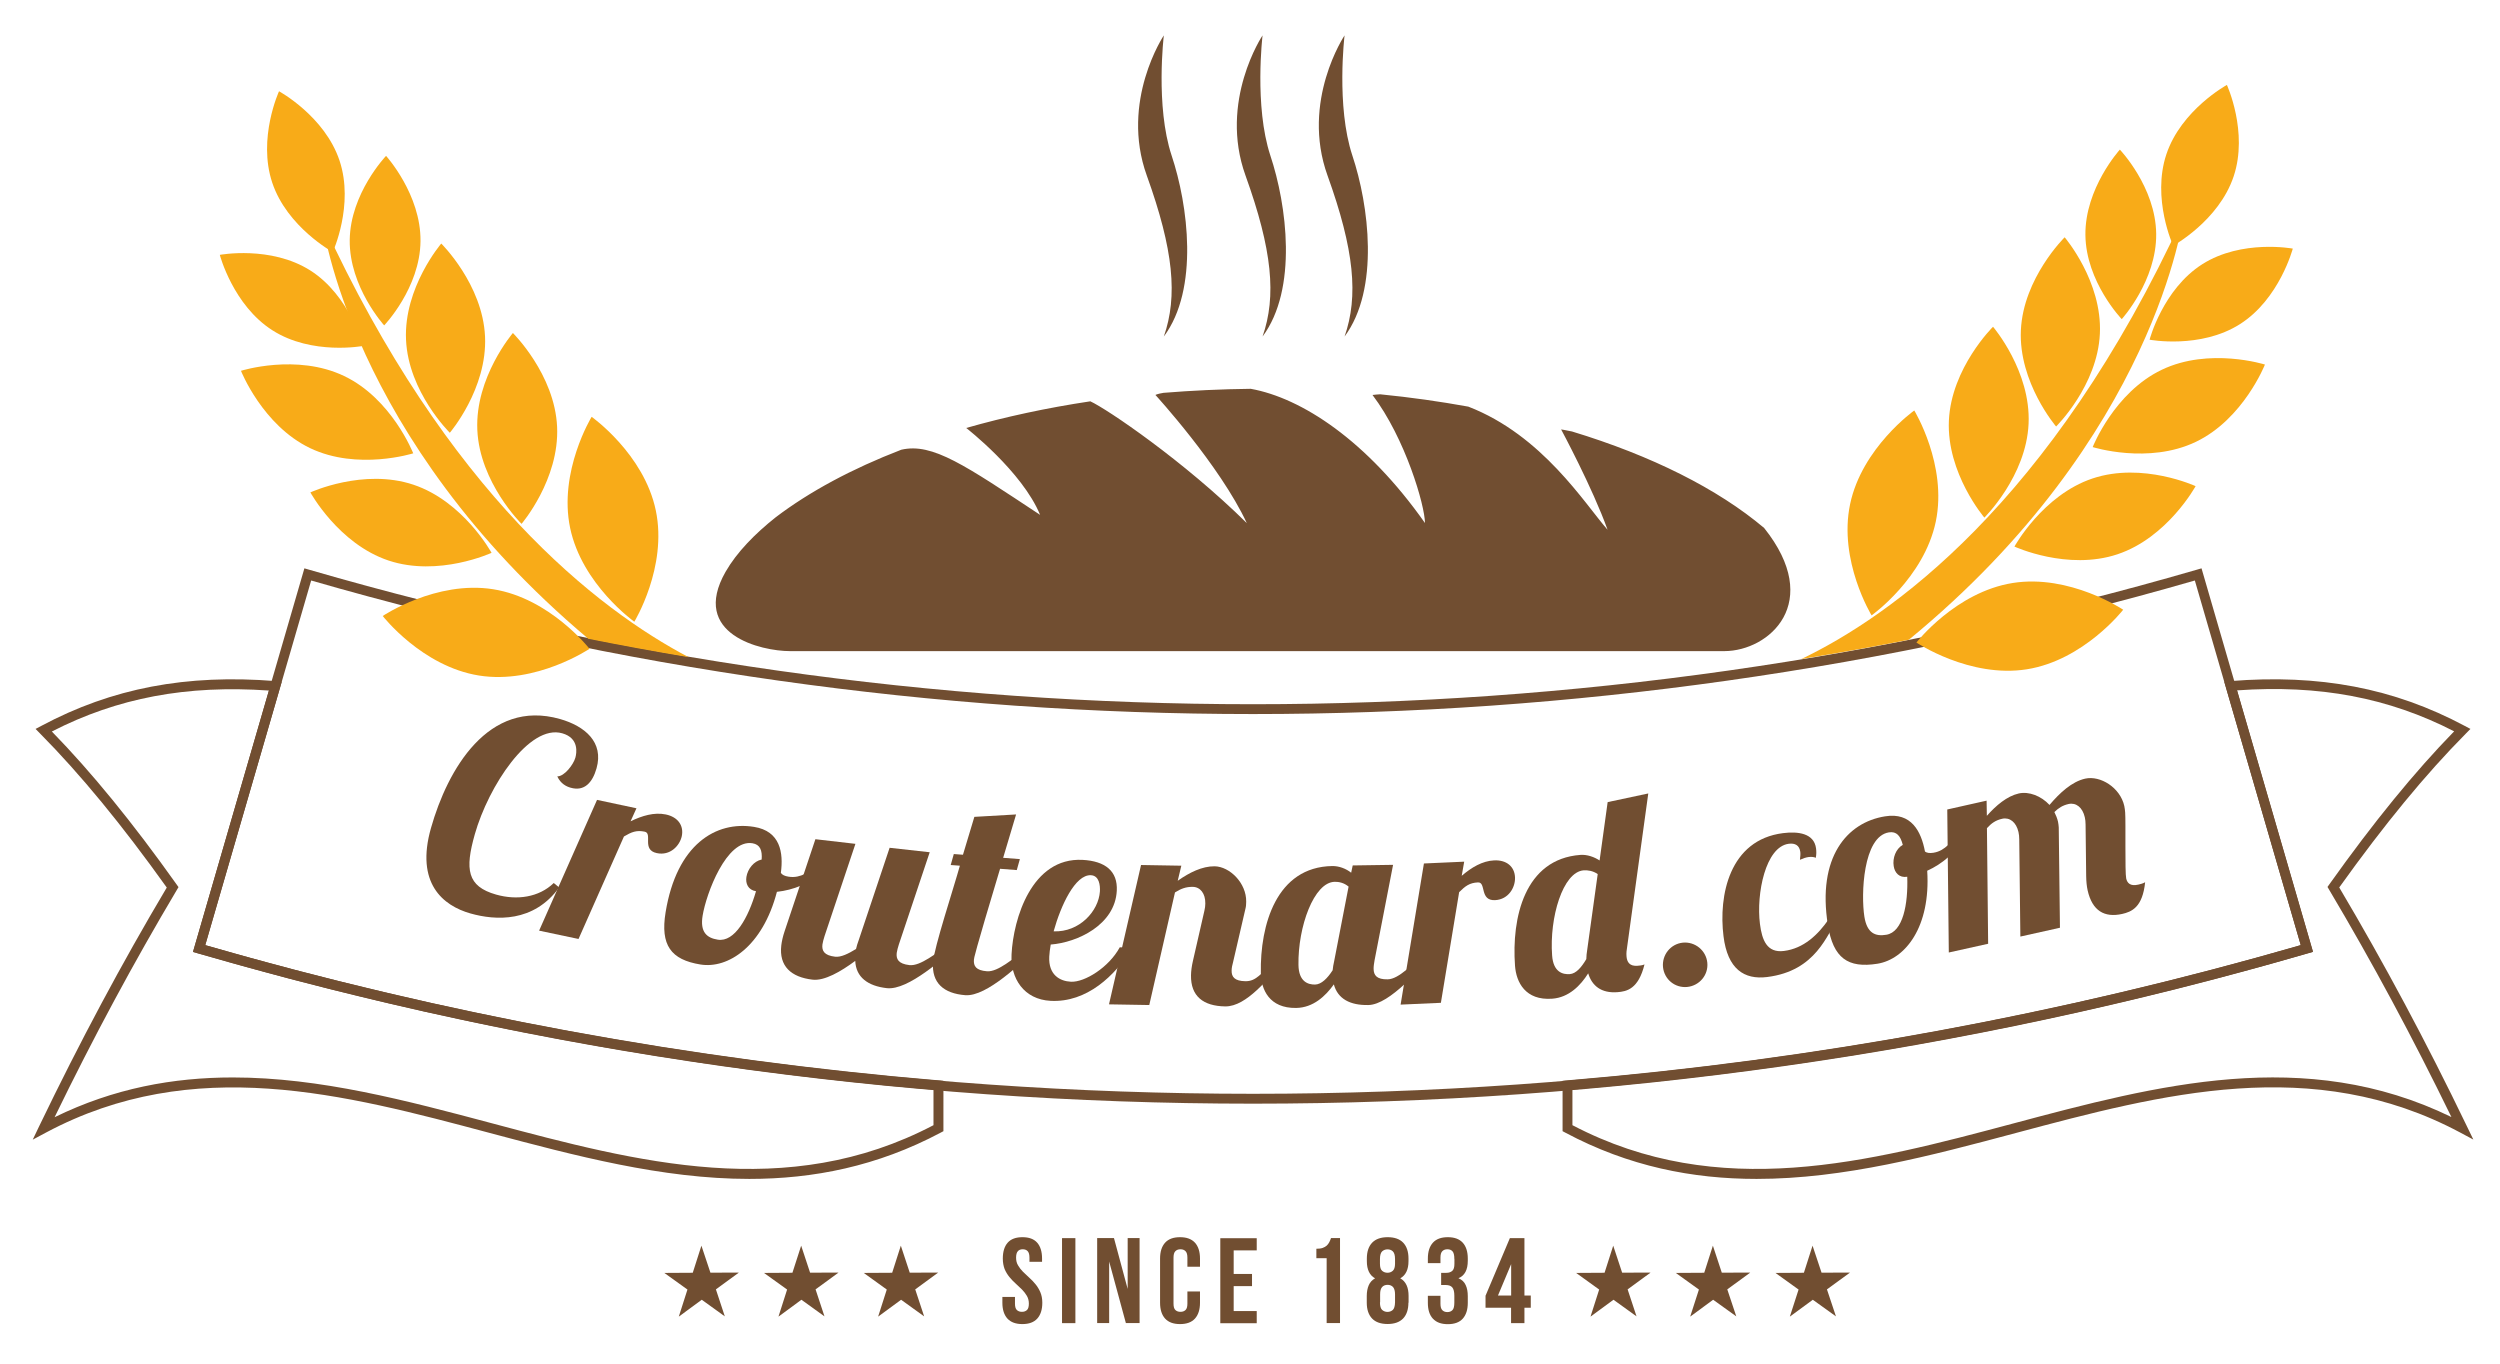 <?xml version="1.0" encoding="utf-8"?>
<!-- Generator: Adobe Illustrator 26.3.1, SVG Export Plug-In . SVG Version: 6.00 Build 0)  -->
<svg version="1.1" id="Calque_1" xmlns="http://www.w3.org/2000/svg" xmlns:xlink="http://www.w3.org/1999/xlink" x="0px" y="0px"
	 viewBox="0 0 291.73 159.14" style="enable-background:new 0 0 291.73 159.14;" xml:space="preserve">
<style type="text/css">
	.st0{fill:#714E31;}
	.st1{fill:#F8AB18;}
</style>
<g>
	<path class="st0" d="M23.95,110.29c80,23.13,164.54,23.13,244.53,0l-12.36-42.55c-71.91,20.78-147.9,20.78-219.81,0L23.95,110.29z
		 M146.21,128.79c-41.43,0-82.86-5.85-123.14-17.55l-0.55-0.16l13-44.76l0.55,0.16c72.05,20.93,148.22,20.93,220.28,0l0.55-0.16
		l13,44.76l-0.55,0.16C229.07,122.94,187.64,128.79,146.21,128.79"/>
	<path class="st1" d="M215.89,58.84c-1.38,6.6,2.51,12.97,2.51,12.97s6.11-4.34,7.49-10.94c1.38-6.6-2.51-12.97-2.51-12.97
		S217.27,52.24,215.89,58.84"/>
	<path class="st1" d="M234.87,68.03c-6.66,1.06-11.24,6.95-11.24,6.95s6.23,4.18,12.89,3.12c6.66-1.06,11.24-6.95,11.24-6.95
		S241.53,66.97,234.87,68.03"/>
	<path class="st1" d="M227.42,49.08c-0.28,6.15,4.14,11.32,4.14,11.32s4.88-4.8,5.16-10.95c0.28-6.15-4.15-11.32-4.15-11.32
		S227.7,42.93,227.42,49.08"/>
	<path class="st1" d="M247.09,64.68c-5.84,1.95-12.02-0.9-12.02-0.9s3.29-6,9.12-7.95c5.84-1.95,12.02,0.9,12.02,0.9
		S252.93,62.73,247.09,64.68"/>
	<path class="st1" d="M256.24,51.56c-5.55,2.66-12.04,0.61-12.04,0.61s2.5-6.37,8.06-9.02c5.55-2.66,12.04-0.61,12.04-0.61
		S261.79,48.9,256.24,51.56"/>
	<path class="st1" d="M261.39,37.82c-4.62,2.94-10.55,1.82-10.55,1.82s1.54-5.88,6.15-8.81c4.61-2.93,10.56-1.82,10.56-1.82
		S266,34.89,261.39,37.82"/>
	<path class="st1" d="M235.82,38.54c-0.28,6.1,4.11,11.23,4.11,11.23s4.84-4.76,5.11-10.85c0.28-6.1-4.11-11.23-4.11-11.23
		S236.1,32.44,235.82,38.54"/>
	<path class="st1" d="M243.35,27.42c0.06,5.47,4.24,9.82,4.24,9.82s4.08-4.49,4.02-9.95c-0.06-5.46-4.24-9.83-4.24-9.83
		S243.29,21.95,243.35,27.42"/>
	<path class="st1" d="M252.8,18c-1.73,5.18,0.79,10.67,0.79,10.67s5.33-2.91,7.06-8.09c1.73-5.18-0.79-10.67-0.79-10.67
		S254.53,12.82,252.8,18"/>
	<path class="st1" d="M222.75,74.65c28.87-23.71,32.04-49.46,32.04-49.46C239.32,58.87,220.44,72,210.19,76.91
		C214.38,76.22,218.57,75.48,222.75,74.65"/>
	<path class="st1" d="M76.53,59.58c1.38,6.6-2.51,12.97-2.51,12.97s-6.11-4.34-7.49-10.94c-1.38-6.6,2.51-12.97,2.51-12.97
		S75.16,52.97,76.53,59.58"/>
	<path class="st1" d="M57.55,68.76c6.66,1.06,11.24,6.95,11.24,6.95s-6.22,4.18-12.89,3.12c-6.66-1.06-11.24-6.95-11.24-6.95
		S50.89,67.7,57.55,68.76"/>
	<path class="st1" d="M65.01,49.81c0.28,6.15-4.15,11.32-4.15,11.32s-4.88-4.8-5.16-10.95c-0.28-6.15,4.15-11.32,4.15-11.32
		S64.73,43.67,65.01,49.81"/>
	<path class="st1" d="M45.34,65.41c5.84,1.95,12.02-0.9,12.02-0.9s-3.28-6-9.12-7.95c-5.84-1.95-12.02,0.9-12.02,0.9
		S39.5,63.46,45.34,65.41"/>
	<path class="st1" d="M36.18,52.29c5.55,2.66,12.04,0.61,12.04,0.61s-2.5-6.37-8.06-9.02c-5.55-2.66-12.04-0.61-12.04-0.61
		S30.63,49.63,36.18,52.29"/>
	<path class="st1" d="M31.8,38.55c4.61,2.94,10.56,1.82,10.56,1.82s-1.54-5.88-6.15-8.81c-4.62-2.93-10.56-1.82-10.56-1.82
		S27.19,35.62,31.8,38.55"/>
	<path class="st1" d="M56.6,39.27c0.28,6.1-4.11,11.23-4.11,11.23s-4.84-4.76-5.11-10.85c-0.28-6.1,4.11-11.23,4.11-11.23
		S56.32,33.17,56.6,39.27"/>
	<path class="st1" d="M49.07,28.15c-0.06,5.47-4.24,9.82-4.24,9.82s-4.08-4.49-4.02-9.95c0.06-5.46,4.24-9.83,4.24-9.83
		S49.13,22.68,49.07,28.15"/>
	<path class="st1" d="M39.62,18.74c1.73,5.18-0.79,10.67-0.79,10.67s-5.33-2.91-7.06-8.09c-1.73-5.18,0.79-10.67,0.79-10.67
		S37.89,13.55,39.62,18.74"/>
	<path class="st1" d="M68.65,74.54c3.89,0.78,7.8,1.49,11.71,2.15C69.8,71.13,52.21,57.65,37.64,25.92
		C37.64,25.92,40.73,51.06,68.65,74.54"/>
	<path class="st0" d="M27.17,125.73c10.19,0,20.33,2.71,30.28,5.36c16.9,4.51,34.38,9.18,51.48,0.21v-4.13
		c-29.06-2.46-57.95-7.82-85.86-15.93l-0.55-0.16l8.86-30.5c-9.59-0.67-17.67,0.85-25.33,4.78c4.63,4.75,9.4,10.59,14.56,17.85
		l0.22,0.31l-0.19,0.32c-5.05,8.5-9.73,17.19-14.27,26.53C13.29,126.98,20.24,125.73,27.17,125.73 M87.44,137.57
		c-10.19,0-20.33-2.71-30.28-5.36c-17-4.54-34.58-9.23-51.79-0.05l-1.55,0.83l0.76-1.59c4.74-9.83,9.6-18.94,14.88-27.83
		C14.21,96.22,9.38,90.35,4.69,85.61l-0.54-0.55l0.68-0.36c8.24-4.4,16.93-6.06,27.35-5.22l0.7,0.06l-8.93,30.75
		c27.84,8.05,56.64,13.36,85.61,15.78l0.53,0.05V132l-0.3,0.16C102.35,136.12,94.88,137.57,87.44,137.57"/>
	<path class="st0" d="M183.49,131.3c17.1,8.97,34.58,4.3,51.48-0.21c16.72-4.46,33.99-9.07,51.09-0.74
		c-4.55-9.34-9.22-18.03-14.27-26.53l-0.19-0.32l0.22-0.31c5.16-7.25,9.93-13.1,14.56-17.85c-7.65-3.93-15.74-5.46-25.33-4.78
		l8.86,30.5l-0.55,0.16c-27.92,8.11-56.81,13.47-85.87,15.93V131.3z M204.98,137.57c-7.44,0-14.91-1.44-22.34-5.41l-0.3-0.16v-5.88
		l0.53-0.05c28.97-2.42,57.77-7.73,85.61-15.78l-8.93-30.75l0.7-0.06c10.41-0.84,19.1,0.82,27.35,5.22l0.68,0.36l-0.54,0.55
		c-4.69,4.73-9.52,10.61-14.77,17.95c5.27,8.89,10.14,18,14.88,27.83l0.77,1.59l-1.55-0.83c-17.2-9.18-34.78-4.49-51.79,0.05
		C225.32,134.86,215.17,137.57,204.98,137.57"/>
	<path class="st0" d="M65.25,103.56c-2.97,4.11-7.41,3.87-10.36,3.03c-3.2-0.91-6.43-3.52-4.6-9.96c1.94-6.85,6.69-15.1,15.05-12.73
		c2.92,0.83,5.14,2.71,4.27,5.76c-0.47,1.66-1.42,2.72-3.02,2.26c-0.5-0.14-1.16-0.46-1.56-1.32c0.85,0,1.89-1.4,2.11-2.18
		c0.14-0.5,0.48-2.28-1.53-2.85c-3.86-1.1-8.61,6.18-10.2,11.77c-1.17,4.11-0.91,6.09,2.48,7.05c2.42,0.69,5,0.33,6.73-1.35
		L65.25,103.56z"/>
	<path class="st0" d="M74.27,94.32l-0.69,1.52c1.34-0.65,2.76-1.08,4.11-0.8c1.44,0.3,2.12,1.32,1.87,2.53
		c-0.24,1.12-1.36,2.32-2.92,1.98c-1.79-0.38-0.45-2.3-1.41-2.5c-0.96-0.2-1.54,0.04-2.42,0.56l-5.3,11.96l-4.6-0.97l6.76-15.26
		L74.27,94.32z"/>
	<path class="st0" d="M88.22,104c-0.93-0.15-1.24-0.9-1.12-1.67c0.15-0.93,0.86-1.84,1.78-2.03c0.08-1.08-0.18-1.75-1.08-1.9
		c-3.03-0.49-5.39,5.88-5.81,8.45c-0.32,1.93,0.5,2.6,1.76,2.8C85.73,109.98,87.33,107.07,88.22,104 M91.12,101.86
		c0.16,0.23,0.44,0.37,0.89,0.44c1.52,0.25,2.37-0.74,3.64-1.03l0.02,0.7c-1.2,1.1-3.05,1.89-5.01,2.1c-1.67,6.38-5.7,9-8.92,8.48
		c-3.45-0.56-4.7-2.25-4.07-6.09c1.29-7.93,5.88-10.69,10.32-9.97C91.05,96.98,91.44,99.49,91.12,101.86"/>
	<path class="st0" d="M108.49,99.45l-3.6,10.76c-0.11,0.35-0.21,0.7-0.25,0.99c-0.08,0.71,0.18,1.27,1.48,1.42
		c1.3,0.15,3.19-1.48,4.61-2.37l1.1,0.13c-1.66,1.32-5.82,5.22-8.35,4.93c-2.2-0.25-3.6-1.27-3.68-3.18
		c-1.69,1.25-3.59,2.35-4.98,2.19c-2.5-0.29-3.93-1.57-3.65-4c0.06-0.49,0.18-1.03,0.38-1.63l3.6-10.76l4.67,0.54l-3.6,10.76
		c-0.11,0.35-0.21,0.7-0.25,0.99c-0.08,0.71,0.18,1.27,1.48,1.42c0.68,0.08,1.55-0.35,2.44-0.9c0.07-0.32,0.18-0.67,0.32-1.05
		l3.6-10.76L108.49,99.45z"/>
	<path class="st0" d="M118.57,95.04c0,0-0.66,2.18-1.51,5.06l1.95,0.15l-0.36,1.28l-1.95-0.15c-3.04,10.11-3.04,10.44-3.05,10.6
		c-0.06,0.75,0.23,1.26,1.53,1.36c1.3,0.1,3.14-1.59,4.52-2.53l1.11,0.09c-1.61,1.38-5.63,5.42-8.17,5.23
		c-2.51-0.2-3.95-1.42-3.76-3.86c0.13-1.73,2.36-8.49,3.13-11.25l-1.07-0.08l0.36-1.28l1.07,0.08l1.33-4.42L118.57,95.04z"/>
	<path class="st0" d="M127.3,102.13c-1.83-0.09-3.51,3.52-4.35,6.55c3,0.12,5.25-2.35,5.4-4.66
		C128.39,103.33,128.28,102.18,127.3,102.13 M124.97,114.56c1.6,0.08,4.43-1.67,5.7-4.02l1.47,0.07c-2.03,3.27-5.33,6.4-9.54,6.18
		c-3.13-0.16-4.7-2.63-4.56-5.43c0.21-4.14,2.34-11.32,8.28-11.02c2.67,0.14,4.12,1.32,4,3.6c-0.2,3.98-4.59,6.04-7.71,6.28
		c-0.09,0.52-0.15,1.01-0.17,1.4C122.33,113.78,123.7,114.5,124.97,114.56"/>
	<path class="st0" d="M143.9,112.23c-0.1,0.36-0.18,0.72-0.18,1.04c-0.01,0.72,0.34,1.21,1.61,1.23c1.3,0.02,1.81-0.98,3.14-2
		l1.11,0.02c-1.53,1.48-4.07,4.96-6.61,4.92c-2.55-0.04-4.03-1.18-3.99-3.63c0.01-0.52,0.08-1.04,0.22-1.66l1.34-5.86
		c0.07-0.29,0.11-0.59,0.11-0.85c0.02-1.18-0.59-1.94-1.47-1.95c-0.78-0.01-1.37,0.21-2.07,0.65l-3,13.14l-4.7-0.08l3.74-16.26
		l4.7,0.08l-0.42,1.76c1.35-0.96,2.87-1.71,4.31-1.69c1.76,0.03,3.72,1.96,3.68,4.14c-0.01,0.26-0.01,0.52-0.08,0.78L143.9,112.23z"
		/>
	<path class="st0" d="M151.52,112.6c0.03,1.96,1.12,2.3,1.93,2.29c0.75-0.01,1.46-0.74,2.06-1.67c0.03-0.33,0.09-0.69,0.18-1.08
		l1.68-8.68c-0.53-0.45-1.15-0.57-1.61-0.56C153.32,102.93,151.45,108.16,151.52,112.6 M162.56,100.92l-2.16,11.14
		c-0.06,0.36-0.12,0.72-0.11,1.01c0.01,0.72,0.35,1.24,1.65,1.21c1.31-0.02,2.97-1.88,4.26-2.95l1.11-0.02
		c-1.48,1.53-5.09,5.93-7.64,5.97c-2.12,0.04-3.57-0.72-4.02-2.41c-0.96,1.35-2.4,2.72-4.4,2.75c-3.13,0.05-4.09-2.15-4.12-4.08
		c-0.1-5.61,1.81-12.38,8.34-12.48c0.78-0.01,1.6,0.3,2.2,0.78l0.18-0.85L162.56,100.92z"/>
	<path class="st0" d="M170.86,100.55l-0.29,1.65c1.13-0.97,2.41-1.74,3.78-1.8c1.47-0.07,2.39,0.74,2.44,1.98
		c0.05,1.14-0.73,2.58-2.33,2.66c-1.83,0.08-1.01-2.11-1.99-2.07c-0.98,0.04-1.49,0.43-2.2,1.14l-2.13,12.91l-4.7,0.21l2.72-16.47
		L170.86,100.55z"/>
	<path class="st0" d="M181.12,111.5c0.14,1.95,1.25,2.23,2.06,2.17c0.75-0.05,1.38-0.82,1.93-1.75c0.01-0.36,0.04-0.72,0.11-1.12
		l1.22-8.8c-0.55-0.39-1.18-0.47-1.64-0.44C182.37,101.75,180.79,107.07,181.12,111.5 M189.88,110.46c-0.07,0.4-0.11,0.76-0.08,1.12
		c0.05,0.68,0.35,1.18,1.26,1.12c0.23-0.02,0.59-0.04,0.84-0.16c-0.71,2.87-2.06,3.16-3.17,3.24c-1.89,0.14-2.97-0.76-3.4-2.2
		c-0.88,1.41-2.25,2.82-4.2,2.96c-3.13,0.23-4.2-1.92-4.34-3.84c-0.41-5.6,1.11-12.46,7.63-12.94c0.78-0.06,1.62,0.24,2.24,0.65
		l0.94-6.81l4.74-1.01L189.88,110.46z"/>
	<path class="st0" d="M196.37,110c1.43-0.14,2.72,0.91,2.86,2.34c0.14,1.43-0.91,2.68-2.34,2.83c-1.43,0.14-2.68-0.88-2.83-2.31
		C193.92,111.43,194.94,110.15,196.37,110"/>
	<path class="st0" d="M210.08,99.41c-0.1-0.78-0.62-1.04-1.34-0.95c-2.72,0.34-3.81,5.84-3.37,9.34c0.24,1.91,0.82,3.42,2.8,3.17
		c2.3-0.29,3.98-1.88,5.26-3.75l1.1-0.14c-1.34,1.95-2.58,6.21-8.31,6.93c-2.69,0.34-4.63-0.93-5.1-4.76
		c-0.59-4.73,0.67-11.24,6.95-12.03c1.75-0.22,3.62,0.01,3.85,1.79c0.04,0.36,0.05,0.65-0.03,1.09c-0.17-0.08-0.45-0.14-0.84-0.09
		c-0.29,0.04-0.61,0.14-1.01,0.32C210.08,99.97,210.11,99.67,210.08,99.41"/>
	<path class="st0" d="M222.56,102.31c-0.93,0.15-1.46-0.46-1.58-1.24c-0.15-0.93,0.24-2.02,1.06-2.48c-0.27-1.05-0.72-1.6-1.62-1.46
		c-3.03,0.48-3.27,7.27-2.86,9.85c0.31,1.93,1.29,2.31,2.55,2.1C222.07,108.77,222.67,105.5,222.56,102.31 M224.63,99.37
		c0.22,0.16,0.53,0.21,0.98,0.14c1.51-0.24,2.02-1.45,3.13-2.12l0.24,0.66c-0.8,1.42-2.3,2.75-4.09,3.56
		c0.42,6.58-2.58,10.33-5.81,10.85c-3.45,0.55-5.16-0.66-5.78-4.5c-1.27-7.93,2.22-11.99,6.67-12.7
		C223.04,94.76,224.19,97.02,224.63,99.37"/>
	<path class="st0" d="M247.64,106.65c-2.07,0.46-3.49-0.36-4.03-2.75c-0.11-0.51-0.16-1.03-0.17-1.67l-0.07-6.01
		c0-0.3-0.03-0.6-0.09-0.85c-0.26-1.15-1.02-1.74-1.89-1.55c-0.7,0.16-1.17,0.46-1.66,0.94c0.18,0.36,0.33,0.73,0.42,1.11
		c0.05,0.22,0.07,0.45,0.09,0.68l0.14,11.71l-4.62,1.03l-0.13-11.35c0-0.3-0.03-0.6-0.09-0.85c-0.26-1.15-1.03-1.74-1.89-1.55
		c-0.76,0.17-1.26,0.51-1.79,1.1l0.14,13.49l-4.59,1.02l-0.18-16.69l4.59-1.03l0.03,1.77c1.07-1.21,2.36-2.3,3.73-2.61
		c1.18-0.26,2.61,0.29,3.58,1.34c1.19-1.4,2.6-2.72,4.17-3.07c1.75-0.39,4.08,1.03,4.56,3.2c0.06,0.26,0.07,0.49,0.1,0.75
		c0.08,1.09-0.04,7,0.12,7.7c0.12,0.54,0.48,0.93,1.4,0.72c0.22-0.05,0.57-0.13,0.81-0.28C250.02,105.91,248.72,106.4,247.64,106.65
		"/>
	<path class="st0" d="M205.86,61.61c-5.42-4.57-13.14-8.44-22.42-11.26c-0.8-0.17-1.27-0.24-1.27-0.24s3.67,6.82,5.42,11.71
		c-2.68-3.06-7.59-11.02-16.25-14.37c-3.31-0.6-6.75-1.09-10.29-1.44c-0.3,0.02-0.59,0.04-0.89,0.08
		c3.84,5.07,6.12,12.92,6.12,14.94c-6.79-9.65-14.4-14.59-20.33-15.66c-3.46,0.04-6.86,0.2-10.18,0.47
		c-0.78,0.13-0.94,0.25-0.94,0.25s7.52,8.21,10.66,14.95c-7.34-7.25-16.33-13.33-18.26-14.21c-5.12,0.77-9.97,1.82-14.48,3.11
		c0.01,0.01,6.53,5.07,8.62,10.14c-8.72-5.75-12.54-8.45-16.2-7.6c-5.75,2.22-10.7,4.88-14.65,7.88c-2.42,1.92-4.54,4.08-5.85,6.36
		c-4.19,7.34,4.19,9.26,7.51,9.26h109.05C206.46,75.96,212.81,70.32,205.86,61.61"/>
	<path class="st0" d="M135.81,4.13c0,0-5.12,7.66-1.99,16.35c3.13,8.69,3.63,14.09,1.99,18.79c4.13-5.55,2.83-15.36,0.91-21.12
		C134.81,12.38,135.81,4.13,135.81,4.13"/>
	<path class="st0" d="M147.33,4.13c0,0-5.12,7.66-1.99,16.35c3.13,8.69,3.63,14.09,1.99,18.79c4.13-5.55,2.83-15.36,0.91-21.12
		C146.34,12.38,147.33,4.13,147.33,4.13"/>
	<path class="st0" d="M156.9,4.13c0,0-5.12,7.66-1.99,16.35c3.13,8.69,3.63,14.09,1.99,18.79c4.12-5.55,2.83-15.36,0.91-21.12
		C155.9,12.38,156.9,4.13,156.9,4.13"/>
	<g>
		<polygon class="st0" points="81.85,145.36 82.9,148.51 86.22,148.5 83.54,150.46 84.58,153.61 81.89,151.67 79.21,153.64 
			80.22,150.48 77.52,148.54 80.84,148.52 		"/>
		<polygon class="st0" points="93.49,145.36 94.53,148.51 97.85,148.5 95.17,150.46 96.21,153.61 93.52,151.67 90.84,153.64 
			91.85,150.48 89.15,148.54 92.47,148.52 		"/>
		<polygon class="st0" points="105.12,145.36 106.16,148.51 109.48,148.5 106.8,150.46 107.84,153.61 105.15,151.67 102.47,153.64 
			103.48,150.48 100.79,148.54 104.11,148.52 		"/>
	</g>
	<g>
		<polygon class="st0" points="188.25,145.36 189.29,148.51 192.61,148.5 189.93,150.46 190.97,153.61 188.28,151.67 185.6,153.64 
			186.61,150.48 183.92,148.54 187.24,148.52 		"/>
		<polygon class="st0" points="199.88,145.36 200.92,148.51 204.24,148.5 201.56,150.46 202.61,153.61 199.91,151.67 197.23,153.64 
			198.25,150.48 195.55,148.54 198.87,148.52 		"/>
		<polygon class="st0" points="211.51,145.36 212.56,148.51 215.88,148.5 213.19,150.46 214.24,153.61 211.54,151.67 208.86,153.64 
			209.88,150.48 207.18,148.54 210.5,148.52 		"/>
	</g>
	<g>
		<path class="st0" d="M117.02,146.86c0-0.8,0.19-1.42,0.57-1.85c0.38-0.43,0.96-0.64,1.72-0.64c0.77,0,1.34,0.21,1.72,0.64
			c0.38,0.43,0.57,1.05,0.57,1.85v0.38h-1.47v-0.48c0-0.36-0.07-0.61-0.21-0.76c-0.14-0.15-0.33-0.22-0.57-0.22
			c-0.25,0-0.44,0.07-0.57,0.22c-0.14,0.15-0.21,0.4-0.21,0.76c0,0.34,0.07,0.64,0.23,0.9c0.15,0.26,0.34,0.51,0.57,0.74
			c0.23,0.23,0.47,0.46,0.73,0.69c0.26,0.23,0.5,0.48,0.73,0.76c0.23,0.28,0.42,0.59,0.57,0.94c0.15,0.35,0.23,0.76,0.23,1.23
			c0,0.8-0.2,1.42-0.59,1.85s-0.97,0.64-1.74,0.64c-0.76,0-1.34-0.21-1.74-0.64c-0.39-0.43-0.59-1.05-0.59-1.85v-0.68h1.47v0.78
			c0,0.36,0.07,0.61,0.22,0.75c0.15,0.14,0.34,0.21,0.59,0.21c0.25,0,0.44-0.07,0.59-0.21c0.15-0.14,0.22-0.39,0.22-0.75
			c0-0.34-0.08-0.64-0.23-0.9c-0.15-0.26-0.34-0.5-0.57-0.74c-0.23-0.23-0.47-0.46-0.73-0.69c-0.26-0.23-0.5-0.48-0.73-0.76
			s-0.42-0.59-0.57-0.94C117.1,147.74,117.02,147.33,117.02,146.86z"/>
		<path class="st0" d="M123.93,144.48h1.56v9.92h-1.56V144.48z"/>
		<path class="st0" d="M129.43,147.21v7.18h-1.4v-9.92h1.96l1.6,5.94v-5.94h1.39v9.92h-1.6L129.43,147.21z"/>
		<path class="st0" d="M140.03,150.7v1.32c0,0.8-0.2,1.42-0.59,1.85c-0.39,0.43-0.97,0.64-1.74,0.64s-1.34-0.21-1.74-0.64
			c-0.39-0.43-0.59-1.05-0.59-1.85v-5.16c0-0.8,0.2-1.42,0.59-1.85c0.39-0.43,0.97-0.64,1.74-0.64s1.34,0.21,1.74,0.64
			c0.39,0.43,0.59,1.05,0.59,1.85v0.96h-1.47v-1.06c0-0.36-0.07-0.61-0.22-0.76c-0.15-0.15-0.34-0.22-0.59-0.22
			c-0.25,0-0.44,0.07-0.59,0.22c-0.15,0.15-0.22,0.4-0.22,0.76v5.36c0,0.36,0.07,0.61,0.22,0.75c0.15,0.14,0.34,0.21,0.59,0.21
			c0.25,0,0.44-0.07,0.59-0.21c0.15-0.14,0.22-0.39,0.22-0.75v-1.42H140.03z"/>
		<path class="st0" d="M143.96,148.66h2.14v1.42h-2.14v2.91h2.69v1.42h-4.25v-9.92h4.25v1.42h-2.69V148.66z"/>
		<path class="st0" d="M153.61,145.72c0.3,0,0.55-0.03,0.74-0.1c0.19-0.07,0.35-0.16,0.47-0.27s0.22-0.25,0.3-0.4
			c0.08-0.15,0.14-0.31,0.2-0.48h1.05v9.92h-1.56v-7.57h-1.2V145.72z"/>
		<path class="st0" d="M164.35,152.01c0,0.8-0.21,1.42-0.62,1.85c-0.42,0.43-1.02,0.64-1.81,0.64s-1.4-0.21-1.81-0.64
			s-0.62-1.05-0.62-1.85v-0.78c0-0.48,0.08-0.9,0.23-1.25s0.4-0.62,0.74-0.81c-0.64-0.35-0.96-1.02-0.96-2v-0.31
			c0-0.8,0.21-1.42,0.62-1.85c0.42-0.43,1.02-0.64,1.81-0.64s1.4,0.21,1.81,0.64c0.41,0.43,0.62,1.05,0.62,1.85v0.31
			c0,0.97-0.32,1.64-0.96,2c0.34,0.19,0.58,0.46,0.74,0.81s0.23,0.77,0.23,1.25V152.01z M161.03,147.47c0,0.4,0.08,0.67,0.25,0.82
			c0.17,0.15,0.38,0.23,0.63,0.23c0.25,0,0.45-0.08,0.62-0.23c0.17-0.15,0.26-0.43,0.26-0.82v-0.55c0-0.44-0.09-0.74-0.26-0.9
			c-0.17-0.16-0.38-0.23-0.62-0.23s-0.45,0.08-0.62,0.23c-0.17,0.16-0.26,0.46-0.26,0.9V147.47z M161.03,151.97
			c0,0.44,0.09,0.74,0.26,0.89c0.17,0.15,0.38,0.23,0.62,0.23s0.45-0.08,0.62-0.23c0.16-0.15,0.25-0.45,0.26-0.89v-0.92
			c0-0.4-0.08-0.68-0.23-0.86c-0.16-0.17-0.37-0.26-0.64-0.26s-0.49,0.09-0.64,0.26c-0.16,0.18-0.23,0.46-0.23,0.86V151.97z"/>
		<path class="st0" d="M169.71,146.91c0-0.44-0.07-0.74-0.22-0.9c-0.15-0.16-0.34-0.23-0.59-0.23c-0.25,0-0.44,0.07-0.59,0.22
			c-0.15,0.15-0.22,0.4-0.22,0.76v0.64h-1.47v-0.54c0-0.8,0.2-1.42,0.59-1.85c0.39-0.43,0.97-0.64,1.74-0.64
			c0.77,0,1.34,0.21,1.74,0.64c0.39,0.43,0.59,1.05,0.59,1.85v0.26c0,1.06-0.36,1.74-1.09,2.04c0.4,0.17,0.68,0.43,0.84,0.79
			c0.17,0.35,0.25,0.79,0.25,1.3v0.78c0,0.8-0.2,1.42-0.59,1.85c-0.39,0.43-0.97,0.64-1.74,0.64c-0.77,0-1.34-0.21-1.74-0.64
			s-0.59-1.05-0.59-1.85v-0.82h1.47v0.92c0,0.36,0.07,0.61,0.22,0.76s0.34,0.22,0.59,0.22c0.25,0,0.44-0.08,0.59-0.23
			c0.15-0.15,0.22-0.45,0.22-0.89v-0.78c0-0.46-0.08-0.79-0.24-0.98c-0.16-0.19-0.42-0.28-0.78-0.28h-0.52v-1.42h0.61
			c0.29,0,0.52-0.08,0.69-0.23c0.17-0.15,0.25-0.43,0.25-0.82V146.91z"/>
		<path class="st0" d="M173.36,151.18l2.83-6.7h1.7v6.7h0.74v1.42h-0.74v1.8h-1.56v-1.8h-2.98V151.18z M176.34,151.18v-3.67
			l-1.54,3.67H176.34z"/>
	</g>
</g>
</svg>
